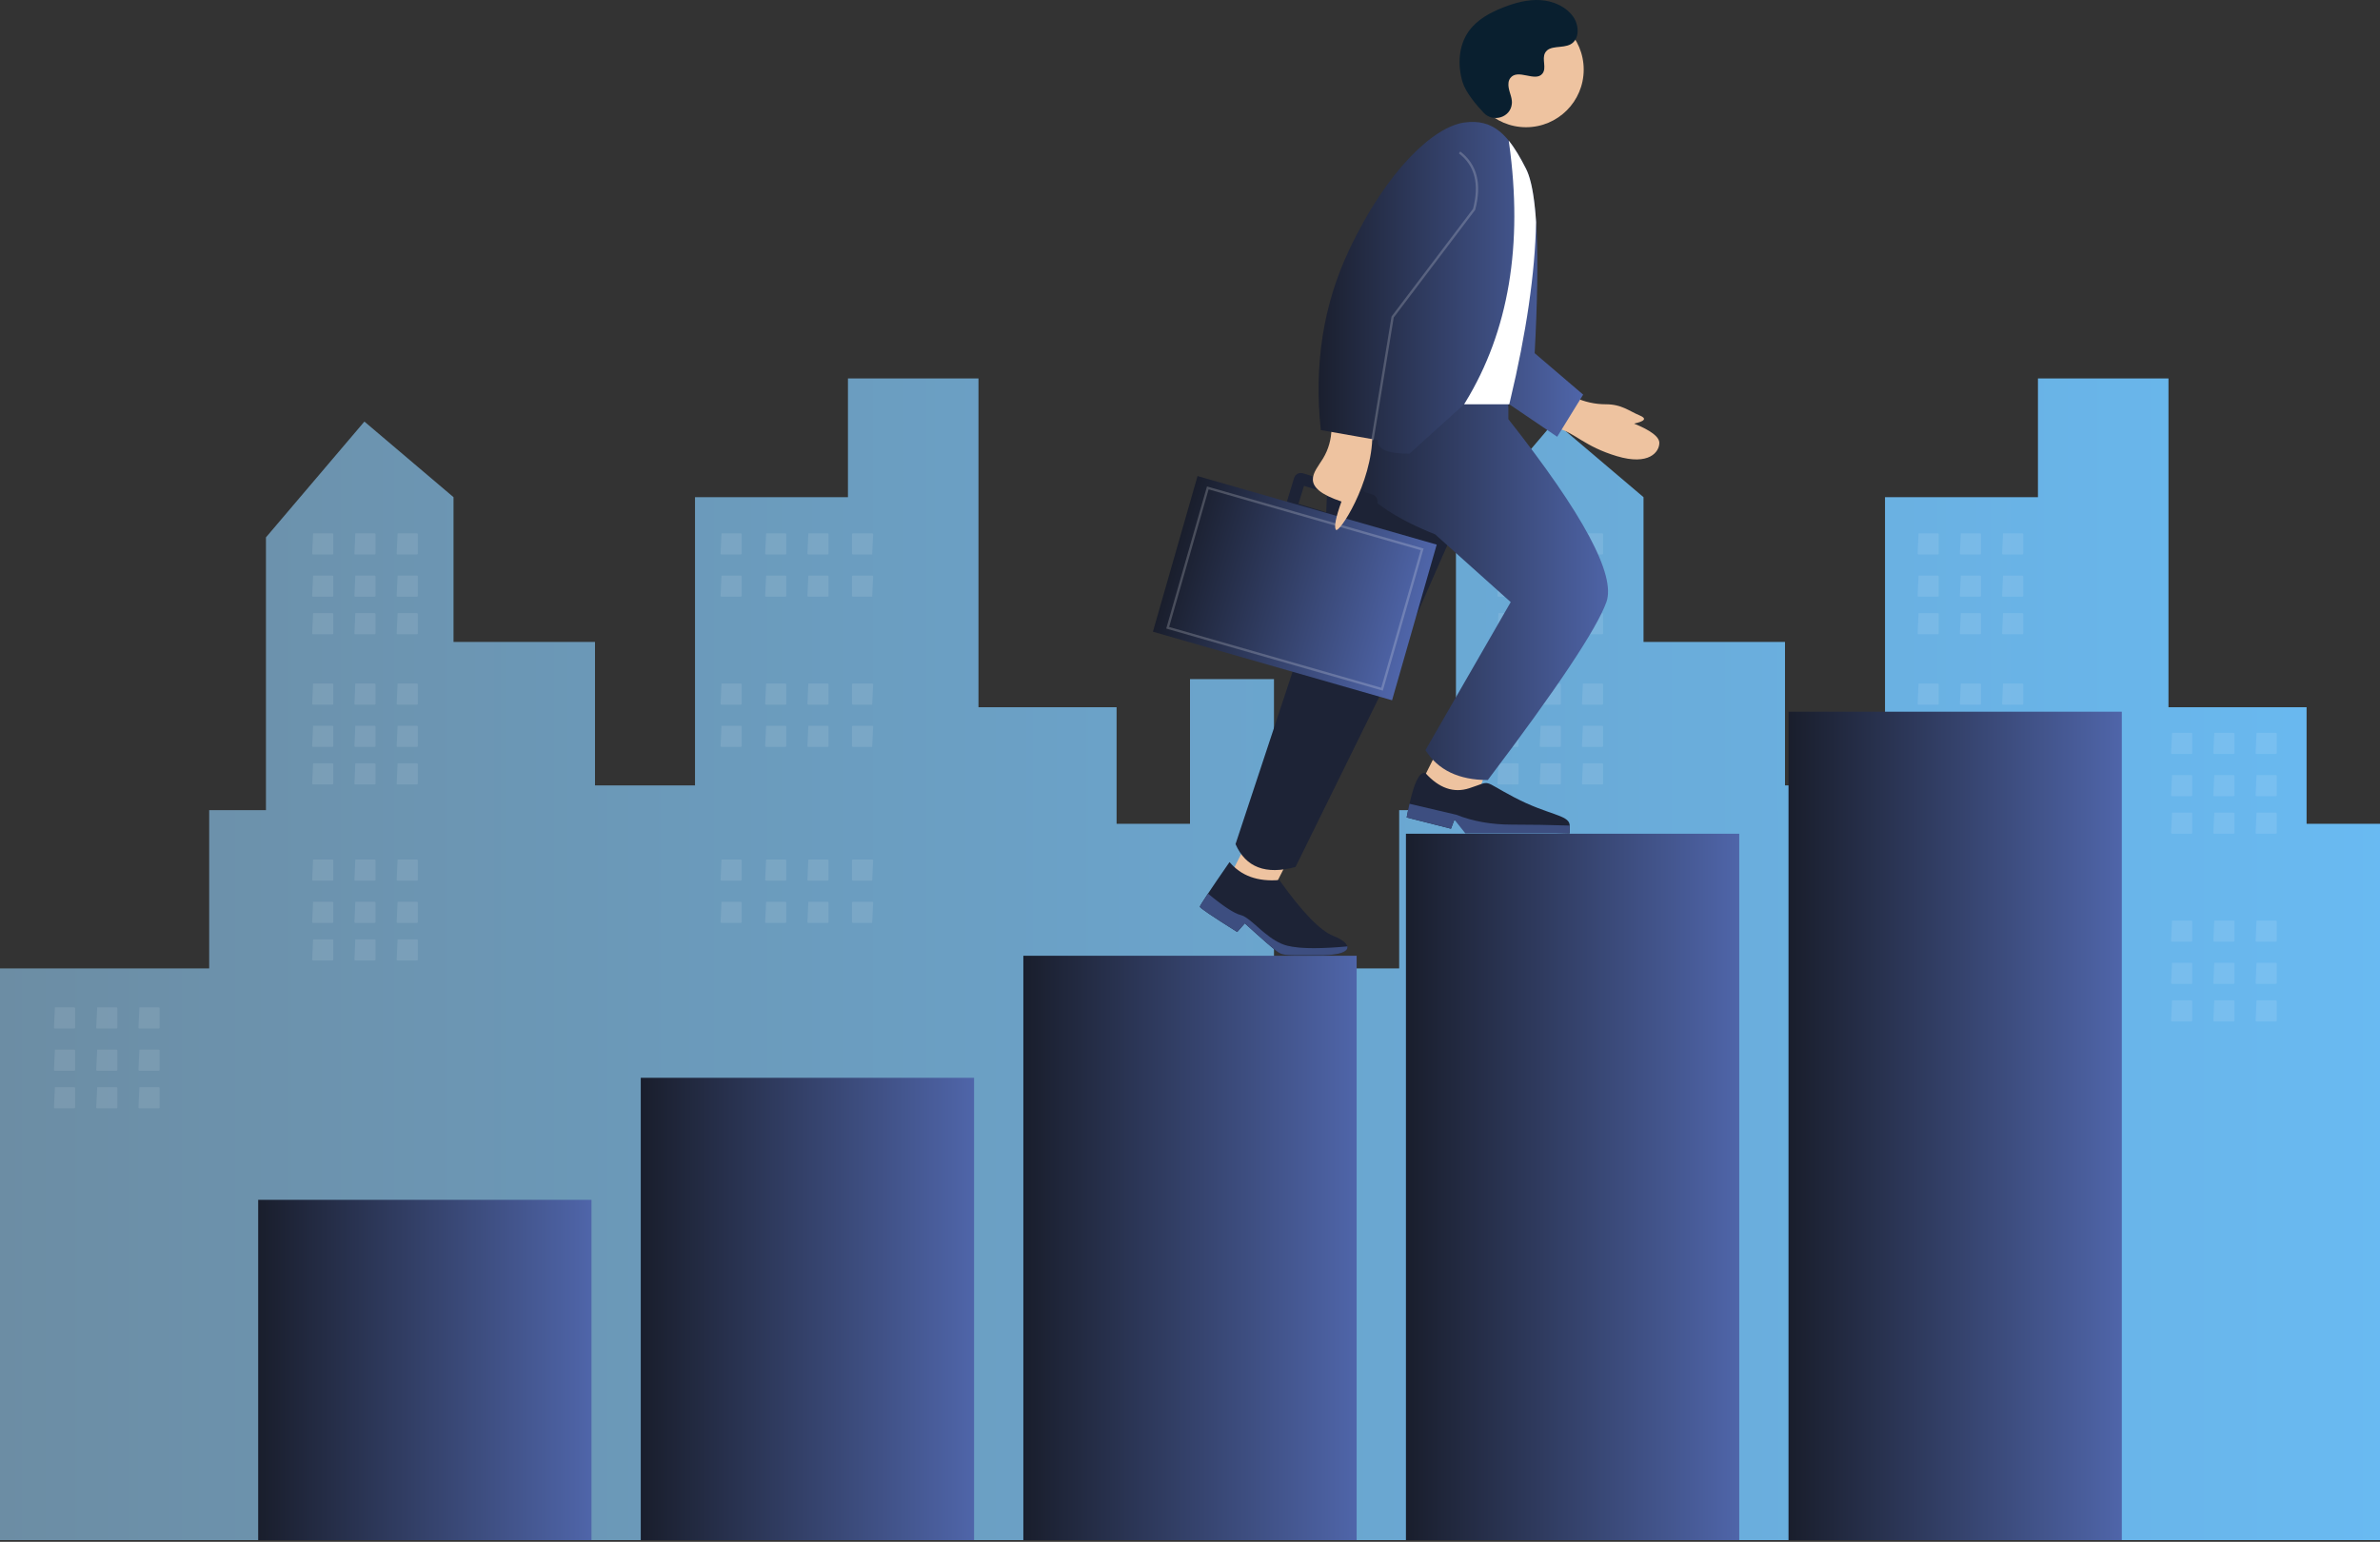 <?xml version="1.0" encoding="UTF-8"?>
<svg width="1014px" height="657px" viewBox="0 0 1014 657" version="1.1" xmlns="http://www.w3.org/2000/svg" xmlns:xlink="http://www.w3.org/1999/xlink">
    <rect x="0" y="0" width="1014" height="657" fill="#333333" stroke="none"/>
    <title>3</title>
    <defs>
        <linearGradient x1="100%" y1="50%" x2="-26.396%" y2="50%" id="linearGradient-1">
            <stop stop-color="#69BAF2" offset="0%"></stop>
            <stop stop-color="#6D818F" offset="100%"></stop>
        </linearGradient>
        <linearGradient x1="99.775%" y1="50%" x2="-26.396%" y2="50%" id="linearGradient-2">
            <stop stop-color="#4F65A9" offset="0%"></stop>
            <stop stop-color="#0B0B0B" offset="100%"></stop>
        </linearGradient>
        <linearGradient x1="99.775%" y1="50%" x2="-26.396%" y2="50%" id="linearGradient-3">
            <stop stop-color="#4F65A9" offset="0%"></stop>
            <stop stop-color="#0B0B0B" offset="100%"></stop>
        </linearGradient>
        <linearGradient x1="99.775%" y1="50%" x2="-26.396%" y2="50%" id="linearGradient-4">
            <stop stop-color="#4F65A9" offset="0%"></stop>
            <stop stop-color="#0B0B0B" offset="100%"></stop>
        </linearGradient>
        <linearGradient x1="99.775%" y1="50%" x2="-26.396%" y2="50%" id="linearGradient-5">
            <stop stop-color="#4F65A9" offset="0%"></stop>
            <stop stop-color="#0B0B0B" offset="100%"></stop>
        </linearGradient>
        <linearGradient x1="99.775%" y1="50%" x2="-26.396%" y2="50%" id="linearGradient-6">
            <stop stop-color="#4F65A9" offset="0%"></stop>
            <stop stop-color="#0B0B0B" offset="100%"></stop>
        </linearGradient>
        <linearGradient x1="99.775%" y1="50%" x2="-26.396%" y2="50%" id="linearGradient-7">
            <stop stop-color="#4F65A9" offset="0%"></stop>
            <stop stop-color="#0B0B0B" offset="100%"></stop>
        </linearGradient>
        <linearGradient x1="99.775%" y1="50%" x2="-26.396%" y2="50%" id="linearGradient-8">
            <stop stop-color="#4F65A9" offset="0%"></stop>
            <stop stop-color="#0B0B0B" offset="100%"></stop>
        </linearGradient>
        <linearGradient x1="99.775%" y1="50%" x2="-26.396%" y2="50%" id="linearGradient-9">
            <stop stop-color="#4F65A9" offset="0%"></stop>
            <stop stop-color="#0B0B0B" offset="100%"></stop>
        </linearGradient>
    </defs>
    <g id="igorozmec" stroke="none" stroke-width="1" fill="none" fill-rule="evenodd">
        <g id="Preview-image" transform="translate(-424, -1202)">
            <g id="3" transform="translate(424, 1202)">
                <g id="Group-17" transform="translate(0, 161.267)">
                    <path d="M0,495 L0,251.378 L89.122,251.378 L89.122,183.959 L113.31,183.959 L113.31,67.713 L155.251,18.37 L193.223,50.587 L193.223,112.279 L253.5,112.279 L253.5,173.403 L296.11,173.403 L296.11,50.587 L361.27,50.587 L361.27,0 L416.88,0 L416.88,140.095 L475.723,140.095 L475.723,189.768 L507,189.768 L507,128.124 L542.773,128.124 L542.773,251.378 L596.122,251.378 L596.122,183.959 L620.31,183.959 L620.31,67.713 L662.251,18.37 L700.223,50.587 L700.223,112.279 L760.5,112.279 L760.5,173.403 L803.11,173.403 L803.11,50.587 L868.27,50.587 L868.27,0 L923.88,0 L923.88,140.095 L982.723,140.095 L982.723,189.768 L1014,189.768 L1014,495 L0,495 Z" id="Combined-Shape" fill="url(#linearGradient-1)"></path>
                    <g id="Group-16" transform="translate(23, 66)" fill="#FFFFFF" opacity="0.1">
                        <g id="XMLID_492_" transform="translate(284, 0)" fill-rule="nonzero">
                            <path d="M64.609,9 L56.391,9 C56.391,9 56,9 56,8.609 L56,0.391 C56,0.391 56,0 56.391,0 L64.609,0 C64.609,0 65,0 65,0.391 L64.609,9 C65,9 64.609,9 64.609,9 Z M37.391,0 L45.609,0 C45.609,0 46,0 46,0.391 L46,8.609 C46,8.609 46,9 45.609,9 L37.391,9 C37.391,9 37,9 37,8.609 L37.391,0 C37.391,0 37.391,0 37.391,0 Z M19.391,0 L27.609,0 C27.609,0 28,0 28,0.391 L28,8.609 C28,8.609 28,9 27.609,9 L19.391,9 C19.391,9 19,9 19,8.609 L19.391,0 C19,0 19,0 19.391,0 Z M0.391,0 L8.609,0 C8.609,0 9,0 9,0.391 L9,8.609 C9,8.609 9,9 8.609,9 L0.391,9 C0.391,9 0,9 0,8.609 L0.391,0 C0.391,0 0.391,0 0.391,0 Z M64.609,27 L56.391,27 C56.391,27 56,27 56,26.609 L56,18.391 C56,18.391 56,18 56.391,18 L64.609,18 C64.609,18 65,18 65,18.391 L64.609,27 C65,26.609 64.609,27 64.609,27 Z M37.391,18 L45.609,18 C45.609,18 46,18 46,18.391 L46,26.609 C46,26.609 46,27 45.609,27 L37.391,27 C37.391,27 37,27 37,26.609 L37.391,18 C37.391,18.391 37.391,18 37.391,18 Z M19.391,18 L27.609,18 C27.609,18 28,18 28,18.391 L28,26.609 C28,26.609 28,27 27.609,27 L19.391,27 C19.391,27 19,27 19,26.609 L19.391,18 C19,18.391 19.391,18 19.391,18 Z M0.391,18 L8.609,18 C8.609,18 9,18 9,18.391 L9,26.609 C9,26.609 9,27 8.609,27 L0.391,27 C0.391,27 0,27 0,26.609 L0.391,18 C0.391,18.391 0.391,18 0.391,18 Z" id="Combined-Shape"></path>
                        </g>
                        <path d="M146.391,0 L154.609,0 C154.609,0 155,0 155,0.391 L155,8.609 C155,8.609 155,9 154.609,9 L146.391,9 C146.391,9 146,9 146,8.609 L146.391,0 C146.391,0 146.391,0 146.391,0 Z M128.391,0 L136.609,0 C136.609,0 137,0 137,0.391 L137,8.609 C137,8.609 137,9 136.609,9 L128.391,9 C128.391,9 128,9 128,8.609 L128.391,0 C128,0 128.391,0 128.391,0 Z M110.391,0 L118.609,0 C118.609,0 119,0 119,0.391 L119,8.609 C119,8.609 119,9 118.609,9 L110.391,9 C110.391,9 110,9 110,8.609 L110.391,0 C110.391,0 110.391,0 110.391,0 Z M146.391,18 L154.609,18 C154.609,18 155,18 155,18.391 L155,26.609 C155,26.609 155,27 154.609,27 L146.391,27 C146.391,27 146,27 146,26.609 L146.391,18 C146.391,18 146.391,18 146.391,18 Z M128.391,18 L136.609,18 C136.609,18 137,18 137,18.391 L137,26.609 C137,26.609 137,27 136.609,27 L128.391,27 C128.391,27 128,27 128,26.609 L128.391,18 C128,18 128.391,18 128.391,18 Z M110.391,18 L118.609,18 C118.609,18 119,18 119,18.391 L119,26.609 C119,26.609 119,27 118.609,27 L110.391,27 C110.391,27 110,27 110,26.609 L110.391,18 C110.391,18 110.391,18 110.391,18 Z M146.391,34 L154.609,34 C154.609,34 155,34 155,34.391 L155,42.609 C155,42.609 155,43 154.609,43 L146.391,43 C146.391,43 146,43 146,42.609 L146.391,34 C146.391,34.391 146.391,34 146.391,34 Z M128.391,34 L136.609,34 C136.609,34 137,34 137,34.391 L137,42.609 C137,42.609 137,43 136.609,43 L128.391,43 C128.391,43 128,43 128,42.609 L128.391,34 C128,34.391 128.391,34 128.391,34 Z M110.391,34 L118.609,34 C118.609,34 119,34 119,34.391 L119,42.609 C119,42.609 119,43 118.609,43 L110.391,43 C110.391,43 110,43 110,42.609 L110.391,34 C110.391,34.391 110.391,34 110.391,34 Z" id="Combined-Shape"></path>
                        <path d="M651.391,0 L659.609,0 C659.609,0 660,0 660,0.391 L660,8.609 C660,8.609 660,9 659.609,9 L651.391,9 C651.391,9 651,9 651,8.609 L651.391,0 C651.391,0 651.391,0 651.391,0 Z M633.391,0 L641.609,0 C641.609,0 642,0 642,0.391 L642,8.609 C642,8.609 642,9 641.609,9 L633.391,9 C633.391,9 633,9 633,8.609 L633.391,0 C633,0 633.391,0 633.391,0 Z M615.391,0 L623.609,0 C623.609,0 624,0 624,0.391 L624,8.609 C624,8.609 624,9 623.609,9 L615.391,9 C615.391,9 615,9 615,8.609 L615.391,0 C615.391,0 615.391,0 615.391,0 Z M651.391,18 L659.609,18 C659.609,18 660,18 660,18.391 L660,26.609 C660,26.609 660,27 659.609,27 L651.391,27 C651.391,27 651,27 651,26.609 L651.391,18 C651.391,18 651.391,18 651.391,18 Z M633.391,18 L641.609,18 C641.609,18 642,18 642,18.391 L642,26.609 C642,26.609 642,27 641.609,27 L633.391,27 C633.391,27 633,27 633,26.609 L633.391,18 C633,18 633.391,18 633.391,18 Z M615.391,18 L623.609,18 C623.609,18 624,18 624,18.391 L624,26.609 C624,26.609 624,27 623.609,27 L615.391,27 C615.391,27 615,27 615,26.609 L615.391,18 C615.391,18 615.391,18 615.391,18 Z M651.391,34 L659.609,34 C659.609,34 660,34 660,34.391 L660,42.609 C660,42.609 660,43 659.609,43 L651.391,43 C651.391,43 651,43 651,42.609 L651.391,34 C651.391,34.391 651.391,34 651.391,34 Z M633.391,34 L641.609,34 C641.609,34 642,34 642,34.391 L642,42.609 C642,42.609 642,43 641.609,43 L633.391,43 C633.391,43 633,43 633,42.609 L633.391,34 C633,34.391 633.391,34 633.391,34 Z M615.391,34 L623.609,34 C623.609,34 624,34 624,34.391 L624,42.609 C624,42.609 624,43 623.609,43 L615.391,43 C615.391,43 615,43 615,42.609 L615.391,34 C615.391,34.391 615.391,34 615.391,34 Z" id="Combined-Shape-Copy"></path>
                        <path d="M830.391,0 L838.609,0 C838.609,0 839,0 839,0.391 L839,8.609 C839,8.609 839,9 838.609,9 L830.391,9 C830.391,9 830,9 830,8.609 L830.391,0 C830.391,0 830.391,0 830.391,0 Z M812.391,0 L820.609,0 C820.609,0 821,0 821,0.391 L821,8.609 C821,8.609 821,9 820.609,9 L812.391,9 C812.391,9 812,9 812,8.609 L812.391,0 C812,0 812.391,0 812.391,0 Z M794.391,0 L802.609,0 C802.609,0 803,0 803,0.391 L803,8.609 C803,8.609 803,9 802.609,9 L794.391,9 C794.391,9 794,9 794,8.609 L794.391,0 C794.391,0 794.391,0 794.391,0 Z M830.391,18 L838.609,18 C838.609,18 839,18 839,18.391 L839,26.609 C839,26.609 839,27 838.609,27 L830.391,27 C830.391,27 830,27 830,26.609 L830.391,18 C830.391,18 830.391,18 830.391,18 Z M812.391,18 L820.609,18 C820.609,18 821,18 821,18.391 L821,26.609 C821,26.609 821,27 820.609,27 L812.391,27 C812.391,27 812,27 812,26.609 L812.391,18 C812,18 812.391,18 812.391,18 Z M794.391,18 L802.609,18 C802.609,18 803,18 803,18.391 L803,26.609 C803,26.609 803,27 802.609,27 L794.391,27 C794.391,27 794,27 794,26.609 L794.391,18 C794.391,18 794.391,18 794.391,18 Z M830.391,34 L838.609,34 C838.609,34 839,34 839,34.391 L839,42.609 C839,42.609 839,43 838.609,43 L830.391,43 C830.391,43 830,43 830,42.609 L830.391,34 C830.391,34.391 830.391,34 830.391,34 Z M812.391,34 L820.609,34 C820.609,34 821,34 821,34.391 L821,42.609 C821,42.609 821,43 820.609,43 L812.391,43 C812.391,43 812,43 812,42.609 L812.391,34 C812,34.391 812.391,34 812.391,34 Z M794.391,34 L802.609,34 C802.609,34 803,34 803,34.391 L803,42.609 C803,42.609 803,43 802.609,43 L794.391,43 C794.391,43 794,43 794,42.609 L794.391,34 C794.391,34.391 794.391,34 794.391,34 Z" id="Combined-Shape-Copy-2"></path>
                        <g id="XMLID_492_-Copy" transform="translate(284, 64)" fill-rule="nonzero">
                            <path d="M64.609,9 L56.391,9 C56.391,9 56,9 56,8.609 L56,0.391 C56,0.391 56,0 56.391,0 L64.609,0 C64.609,0 65,0 65,0.391 L64.609,9 C65,9 64.609,9 64.609,9 Z M37.391,0 L45.609,0 C45.609,0 46,0 46,0.391 L46,8.609 C46,8.609 46,9 45.609,9 L37.391,9 C37.391,9 37,9 37,8.609 L37.391,0 C37.391,0 37.391,0 37.391,0 Z M19.391,0 L27.609,0 C27.609,0 28,0 28,0.391 L28,8.609 C28,8.609 28,9 27.609,9 L19.391,9 C19.391,9 19,9 19,8.609 L19.391,0 C19,0 19,0 19.391,0 Z M0.391,0 L8.609,0 C8.609,0 9,0 9,0.391 L9,8.609 C9,8.609 9,9 8.609,9 L0.391,9 C0.391,9 0,9 0,8.609 L0.391,0 C0.391,0 0.391,0 0.391,0 Z M64.609,27 L56.391,27 C56.391,27 56,27 56,26.609 L56,18.391 C56,18.391 56,18 56.391,18 L64.609,18 C64.609,18 65,18 65,18.391 L64.609,27 C65,26.609 64.609,27 64.609,27 Z M37.391,18 L45.609,18 C45.609,18 46,18 46,18.391 L46,26.609 C46,26.609 46,27 45.609,27 L37.391,27 C37.391,27 37,27 37,26.609 L37.391,18 C37.391,18.391 37.391,18 37.391,18 Z M19.391,18 L27.609,18 C27.609,18 28,18 28,18.391 L28,26.609 C28,26.609 28,27 27.609,27 L19.391,27 C19.391,27 19,27 19,26.609 L19.391,18 C19,18.391 19.391,18 19.391,18 Z M0.391,18 L8.609,18 C8.609,18 9,18 9,18.391 L9,26.609 C9,26.609 9,27 8.609,27 L0.391,27 C0.391,27 0,27 0,26.609 L0.391,18 C0.391,18.391 0.391,18 0.391,18 Z" id="Combined-Shape"></path>
                        </g>
                        <path d="M146.391,64 L154.609,64 C154.609,64 155,64 155,64.391 L155,72.609 C155,72.609 155,73 154.609,73 L146.391,73 C146.391,73 146,73 146,72.609 L146.391,64 C146.391,64 146.391,64 146.391,64 Z M128.391,64 L136.609,64 C136.609,64 137,64 137,64.391 L137,72.609 C137,72.609 137,73 136.609,73 L128.391,73 C128.391,73 128,73 128,72.609 L128.391,64 C128,64 128.391,64 128.391,64 Z M110.391,64 L118.609,64 C118.609,64 119,64 119,64.391 L119,72.609 C119,72.609 119,73 118.609,73 L110.391,73 C110.391,73 110,73 110,72.609 L110.391,64 C110.391,64 110.391,64 110.391,64 Z M146.391,82 L154.609,82 C154.609,82 155,82 155,82.391 L155,90.609 C155,90.609 155,91 154.609,91 L146.391,91 C146.391,91 146,91 146,90.609 L146.391,82 C146.391,82 146.391,82 146.391,82 Z M128.391,82 L136.609,82 C136.609,82 137,82 137,82.391 L137,90.609 C137,90.609 137,91 136.609,91 L128.391,91 C128.391,91 128,91 128,90.609 L128.391,82 C128,82 128.391,82 128.391,82 Z M110.391,82 L118.609,82 C118.609,82 119,82 119,82.391 L119,90.609 C119,90.609 119,91 118.609,91 L110.391,91 C110.391,91 110,91 110,90.609 L110.391,82 C110.391,82 110.391,82 110.391,82 Z M146.391,98 L154.609,98 C154.609,98 155,98 155,98.391 L155,106.609 C155,106.609 155,107 154.609,107 L146.391,107 C146.391,107 146,107 146,106.609 L146.391,98 C146.391,98.391 146.391,98 146.391,98 Z M128.391,98 L136.609,98 C136.609,98 137,98 137,98.391 L137,106.609 C137,106.609 137,107 136.609,107 L128.391,107 C128.391,107 128,107 128,106.609 L128.391,98 C128,98.391 128.391,98 128.391,98 Z M110.391,98 L118.609,98 C118.609,98 119,98 119,98.391 L119,106.609 C119,106.609 119,107 118.609,107 L110.391,107 C110.391,107 110,107 110,106.609 L110.391,98 C110.391,98.391 110.391,98 110.391,98 Z" id="Combined-Shape-Copy-5"></path>
                        <path d="M651.391,64 L659.609,64 C659.609,64 660,64 660,64.391 L660,72.609 C660,72.609 660,73 659.609,73 L651.391,73 C651.391,73 651,73 651,72.609 L651.391,64 C651.391,64 651.391,64 651.391,64 Z M633.391,64 L641.609,64 C641.609,64 642,64 642,64.391 L642,72.609 C642,72.609 642,73 641.609,73 L633.391,73 C633.391,73 633,73 633,72.609 L633.391,64 C633,64 633.391,64 633.391,64 Z M615.391,64 L623.609,64 C623.609,64 624,64 624,64.391 L624,72.609 C624,72.609 624,73 623.609,73 L615.391,73 C615.391,73 615,73 615,72.609 L615.391,64 C615.391,64 615.391,64 615.391,64 Z M651.391,82 L659.609,82 C659.609,82 660,82 660,82.391 L660,90.609 C660,90.609 660,91 659.609,91 L651.391,91 C651.391,91 651,91 651,90.609 L651.391,82 C651.391,82 651.391,82 651.391,82 Z M633.391,82 L641.609,82 C641.609,82 642,82 642,82.391 L642,90.609 C642,90.609 642,91 641.609,91 L633.391,91 C633.391,91 633,91 633,90.609 L633.391,82 C633,82 633.391,82 633.391,82 Z M615.391,82 L623.609,82 C623.609,82 624,82 624,82.391 L624,90.609 C624,90.609 624,91 623.609,91 L615.391,91 C615.391,91 615,91 615,90.609 L615.391,82 C615.391,82 615.391,82 615.391,82 Z M651.391,98 L659.609,98 C659.609,98 660,98 660,98.391 L660,106.609 C660,106.609 660,107 659.609,107 L651.391,107 C651.391,107 651,107 651,106.609 L651.391,98 C651.391,98.391 651.391,98 651.391,98 Z M633.391,98 L641.609,98 C641.609,98 642,98 642,98.391 L642,106.609 C642,106.609 642,107 641.609,107 L633.391,107 C633.391,107 633,107 633,106.609 L633.391,98 C633,98.391 633.391,98 633.391,98 Z M615.391,98 L623.609,98 C623.609,98 624,98 624,98.391 L624,106.609 C624,106.609 624,107 623.609,107 L615.391,107 C615.391,107 615,107 615,106.609 L615.391,98 C615.391,98.391 615.391,98 615.391,98 Z" id="Combined-Shape-Copy-4"></path>
                        <path d="M830.391,64 L838.609,64 C838.609,64 839,64 839,64.391 L839,72.609 C839,72.609 839,73 838.609,73 L830.391,73 C830.391,73 830,73 830,72.609 L830.391,64 C830.391,64 830.391,64 830.391,64 Z M812.391,64 L820.609,64 C820.609,64 821,64 821,64.391 L821,72.609 C821,72.609 821,73 820.609,73 L812.391,73 C812.391,73 812,73 812,72.609 L812.391,64 C812,64 812.391,64 812.391,64 Z M794.391,64 L802.609,64 C802.609,64 803,64 803,64.391 L803,72.609 C803,72.609 803,73 802.609,73 L794.391,73 C794.391,73 794,73 794,72.609 L794.391,64 C794.391,64 794.391,64 794.391,64 Z M830.391,82 L838.609,82 C838.609,82 839,82 839,82.391 L839,90.609 C839,90.609 839,91 838.609,91 L830.391,91 C830.391,91 830,91 830,90.609 L830.391,82 C830.391,82 830.391,82 830.391,82 Z M812.391,82 L820.609,82 C820.609,82 821,82 821,82.391 L821,90.609 C821,90.609 821,91 820.609,91 L812.391,91 C812.391,91 812,91 812,90.609 L812.391,82 C812,82 812.391,82 812.391,82 Z M794.391,82 L802.609,82 C802.609,82 803,82 803,82.391 L803,90.609 C803,90.609 803,91 802.609,91 L794.391,91 C794.391,91 794,91 794,90.609 L794.391,82 C794.391,82 794.391,82 794.391,82 Z M830.391,98 L838.609,98 C838.609,98 839,98 839,98.391 L839,106.609 C839,106.609 839,107 838.609,107 L830.391,107 C830.391,107 830,107 830,106.609 L830.391,98 C830.391,98.391 830.391,98 830.391,98 Z M812.391,98 L820.609,98 C820.609,98 821,98 821,98.391 L821,106.609 C821,106.609 821,107 820.609,107 L812.391,107 C812.391,107 812,107 812,106.609 L812.391,98 C812,98.391 812.391,98 812.391,98 Z M794.391,98 L802.609,98 C802.609,98 803,98 803,98.391 L803,106.609 C803,106.609 803,107 802.609,107 L794.391,107 C794.391,107 794,107 794,106.609 L794.391,98 C794.391,98.391 794.391,98 794.391,98 Z" id="Combined-Shape-Copy-3"></path>
                        <g id="XMLID_492_-Copy-2" transform="translate(284, 139)" fill-rule="nonzero">
                            <path d="M64.609,9 L56.391,9 C56.391,9 56,9 56,8.609 L56,0.391 C56,0.391 56,0 56.391,0 L64.609,0 C64.609,0 65,0 65,0.391 L64.609,9 C65,9 64.609,9 64.609,9 Z M37.391,0 L45.609,0 C45.609,0 46,0 46,0.391 L46,8.609 C46,8.609 46,9 45.609,9 L37.391,9 C37.391,9 37,9 37,8.609 L37.391,0 C37.391,0 37.391,0 37.391,0 Z M19.391,0 L27.609,0 C27.609,0 28,0 28,0.391 L28,8.609 C28,8.609 28,9 27.609,9 L19.391,9 C19.391,9 19,9 19,8.609 L19.391,0 C19,0 19,0 19.391,0 Z M0.391,0 L8.609,0 C8.609,0 9,0 9,0.391 L9,8.609 C9,8.609 9,9 8.609,9 L0.391,9 C0.391,9 0,9 0,8.609 L0.391,0 C0.391,0 0.391,0 0.391,0 Z M64.609,27 L56.391,27 C56.391,27 56,27 56,26.609 L56,18.391 C56,18.391 56,18 56.391,18 L64.609,18 C64.609,18 65,18 65,18.391 L64.609,27 C65,26.609 64.609,27 64.609,27 Z M37.391,18 L45.609,18 C45.609,18 46,18 46,18.391 L46,26.609 C46,26.609 46,27 45.609,27 L37.391,27 C37.391,27 37,27 37,26.609 L37.391,18 C37.391,18.391 37.391,18 37.391,18 Z M19.391,18 L27.609,18 C27.609,18 28,18 28,18.391 L28,26.609 C28,26.609 28,27 27.609,27 L19.391,27 C19.391,27 19,27 19,26.609 L19.391,18 C19,18.391 19.391,18 19.391,18 Z M0.391,18 L8.609,18 C8.609,18 9,18 9,18.391 L9,26.609 C9,26.609 9,27 8.609,27 L0.391,27 C0.391,27 0,27 0,26.609 L0.391,18 C0.391,18.391 0.391,18 0.391,18 Z" id="Combined-Shape"></path>
                        </g>
                        <path d="M146.391,139 L154.609,139 C154.609,139 155,139 155,139.391 L155,147.609 C155,147.609 155,148 154.609,148 L146.391,148 C146.391,148 146,148 146,147.609 L146.391,139 C146.391,139 146.391,139 146.391,139 Z M128.391,139 L136.609,139 C136.609,139 137,139 137,139.391 L137,147.609 C137,147.609 137,148 136.609,148 L128.391,148 C128.391,148 128,148 128,147.609 L128.391,139 C128,139 128.391,139 128.391,139 Z M110.391,139 L118.609,139 C118.609,139 119,139 119,139.391 L119,147.609 C119,147.609 119,148 118.609,148 L110.391,148 C110.391,148 110,148 110,147.609 L110.391,139 C110.391,139 110.391,139 110.391,139 Z M146.391,157 L154.609,157 C154.609,157 155,157 155,157.391 L155,165.609 C155,165.609 155,166 154.609,166 L146.391,166 C146.391,166 146,166 146,165.609 L146.391,157 C146.391,157 146.391,157 146.391,157 Z M128.391,157 L136.609,157 C136.609,157 137,157 137,157.391 L137,165.609 C137,165.609 137,166 136.609,166 L128.391,166 C128.391,166 128,166 128,165.609 L128.391,157 C128,157 128.391,157 128.391,157 Z M110.391,157 L118.609,157 C118.609,157 119,157 119,157.391 L119,165.609 C119,165.609 119,166 118.609,166 L110.391,166 C110.391,166 110,166 110,165.609 L110.391,157 C110.391,157 110.391,157 110.391,157 Z M146.391,173 L154.609,173 C154.609,173 155,173 155,173.391 L155,181.609 C155,181.609 155,182 154.609,182 L146.391,182 C146.391,182 146,182 146,181.609 L146.391,173 C146.391,173.391 146.391,173 146.391,173 Z M128.391,173 L136.609,173 C136.609,173 137,173 137,173.391 L137,181.609 C137,181.609 137,182 136.609,182 L128.391,182 C128.391,182 128,182 128,181.609 L128.391,173 C128,173.391 128.391,173 128.391,173 Z M110.391,173 L118.609,173 C118.609,173 119,173 119,173.391 L119,181.609 C119,181.609 119,182 118.609,182 L110.391,182 C110.391,182 110,182 110,181.609 L110.391,173 C110.391,173.391 110.391,173 110.391,173 Z" id="Combined-Shape-Copy-8"></path>
                        <path d="M36.391,202 L44.609,202 C44.609,202 45,202 45,202.391 L45,210.609 C45,210.609 45,211 44.609,211 L36.391,211 C36.391,211 36,211 36,210.609 L36.391,202 C36.391,202 36.391,202 36.391,202 Z M18.391,202 L26.609,202 C26.609,202 27,202 27,202.391 L27,210.609 C27,210.609 27,211 26.609,211 L18.391,211 C18.391,211 18,211 18,210.609 L18.391,202 C18,202 18.391,202 18.391,202 Z M0.391,202 L8.609,202 C8.609,202 9,202 9,202.391 L9,210.609 C9,210.609 9,211 8.609,211 L0.391,211 C0.391,211 0,211 0,210.609 L0.391,202 C0.391,202 0.391,202 0.391,202 Z M36.391,220 L44.609,220 C44.609,220 45,220 45,220.391 L45,228.609 C45,228.609 45,229 44.609,229 L36.391,229 C36.391,229 36,229 36,228.609 L36.391,220 C36.391,220 36.391,220 36.391,220 Z M18.391,220 L26.609,220 C26.609,220 27,220 27,220.391 L27,228.609 C27,228.609 27,229 26.609,229 L18.391,229 C18.391,229 18,229 18,228.609 L18.391,220 C18,220 18.391,220 18.391,220 Z M0.391,220 L8.609,220 C8.609,220 9,220 9,220.391 L9,228.609 C9,228.609 9,229 8.609,229 L0.391,229 C0.391,229 0,229 0,228.609 L0.391,220 C0.391,220 0.391,220 0.391,220 Z M36.391,236 L44.609,236 C44.609,236 45,236 45,236.391 L45,244.609 C45,244.609 45,245 44.609,245 L36.391,245 C36.391,245 36,245 36,244.609 L36.391,236 C36.391,236.391 36.391,236 36.391,236 Z M18.391,236 L26.609,236 C26.609,236 27,236 27,236.391 L27,244.609 C27,244.609 27,245 26.609,245 L18.391,245 C18.391,245 18,245 18,244.609 L18.391,236 C18,236.391 18.391,236 18.391,236 Z M0.391,236 L8.609,236 C8.609,236 9,236 9,236.391 L9,244.609 C9,244.609 9,245 8.609,245 L0.391,245 C0.391,245 0,245 0,244.609 L0.391,236 C0.391,236.391 0.391,236 0.391,236 Z" id="Combined-Shape-Copy-10"></path>
                        <path d="M651.391,139 L659.609,139 C659.609,139 660,139 660,139.391 L660,147.609 C660,147.609 660,148 659.609,148 L651.391,148 C651.391,148 651,148 651,147.609 L651.391,139 C651.391,139 651.391,139 651.391,139 Z M633.391,139 L641.609,139 C641.609,139 642,139 642,139.391 L642,147.609 C642,147.609 642,148 641.609,148 L633.391,148 C633.391,148 633,148 633,147.609 L633.391,139 C633,139 633.391,139 633.391,139 Z M615.391,139 L623.609,139 C623.609,139 624,139 624,139.391 L624,147.609 C624,147.609 624,148 623.609,148 L615.391,148 C615.391,148 615,148 615,147.609 L615.391,139 C615.391,139 615.391,139 615.391,139 Z M651.391,157 L659.609,157 C659.609,157 660,157 660,157.391 L660,165.609 C660,165.609 660,166 659.609,166 L651.391,166 C651.391,166 651,166 651,165.609 L651.391,157 C651.391,157 651.391,157 651.391,157 Z M633.391,157 L641.609,157 C641.609,157 642,157 642,157.391 L642,165.609 C642,165.609 642,166 641.609,166 L633.391,166 C633.391,166 633,166 633,165.609 L633.391,157 C633,157 633.391,157 633.391,157 Z M615.391,157 L623.609,157 C623.609,157 624,157 624,157.391 L624,165.609 C624,165.609 624,166 623.609,166 L615.391,166 C615.391,166 615,166 615,165.609 L615.391,157 C615.391,157 615.391,157 615.391,157 Z M651.391,173 L659.609,173 C659.609,173 660,173 660,173.391 L660,181.609 C660,181.609 660,182 659.609,182 L651.391,182 C651.391,182 651,182 651,181.609 L651.391,173 C651.391,173.391 651.391,173 651.391,173 Z M633.391,173 L641.609,173 C641.609,173 642,173 642,173.391 L642,181.609 C642,181.609 642,182 641.609,182 L633.391,182 C633.391,182 633,182 633,181.609 L633.391,173 C633,173.391 633.391,173 633.391,173 Z M615.391,173 L623.609,173 C623.609,173 624,173 624,173.391 L624,181.609 C624,181.609 624,182 623.609,182 L615.391,182 C615.391,182 615,182 615,181.609 L615.391,173 C615.391,173.391 615.391,173 615.391,173 Z" id="Combined-Shape-Copy-7"></path>
                        <path d="M830.391,139 L838.609,139 C838.609,139 839,139 839,139.391 L839,147.609 C839,147.609 839,148 838.609,148 L830.391,148 C830.391,148 830,148 830,147.609 L830.391,139 C830.391,139 830.391,139 830.391,139 Z M812.391,139 L820.609,139 C820.609,139 821,139 821,139.391 L821,147.609 C821,147.609 821,148 820.609,148 L812.391,148 C812.391,148 812,148 812,147.609 L812.391,139 C812,139 812.391,139 812.391,139 Z M794.391,139 L802.609,139 C802.609,139 803,139 803,139.391 L803,147.609 C803,147.609 803,148 802.609,148 L794.391,148 C794.391,148 794,148 794,147.609 L794.391,139 C794.391,139 794.391,139 794.391,139 Z M830.391,157 L838.609,157 C838.609,157 839,157 839,157.391 L839,165.609 C839,165.609 839,166 838.609,166 L830.391,166 C830.391,166 830,166 830,165.609 L830.391,157 C830.391,157 830.391,157 830.391,157 Z M812.391,157 L820.609,157 C820.609,157 821,157 821,157.391 L821,165.609 C821,165.609 821,166 820.609,166 L812.391,166 C812.391,166 812,166 812,165.609 L812.391,157 C812,157 812.391,157 812.391,157 Z M794.391,157 L802.609,157 C802.609,157 803,157 803,157.391 L803,165.609 C803,165.609 803,166 802.609,166 L794.391,166 C794.391,166 794,166 794,165.609 L794.391,157 C794.391,157 794.391,157 794.391,157 Z M830.391,173 L838.609,173 C838.609,173 839,173 839,173.391 L839,181.609 C839,181.609 839,182 838.609,182 L830.391,182 C830.391,182 830,182 830,181.609 L830.391,173 C830.391,173.391 830.391,173 830.391,173 Z M812.391,173 L820.609,173 C820.609,173 821,173 821,173.391 L821,181.609 C821,181.609 821,182 820.609,182 L812.391,182 C812.391,182 812,182 812,181.609 L812.391,173 C812,173.391 812.391,173 812.391,173 Z M794.391,173 L802.609,173 C802.609,173 803,173 803,173.391 L803,181.609 C803,181.609 803,182 802.609,182 L794.391,182 C794.391,182 794,182 794,181.609 L794.391,173 C794.391,173.391 794.391,173 794.391,173 Z" id="Combined-Shape-Copy-6"></path>
                        <path d="M938.391,85 L946.609,85 C946.609,85 947,85 947,85.391 L947,93.609 C947,93.609 947,94 946.609,94 L938.391,94 C938.391,94 938,94 938,93.609 L938.391,85 C938.391,85 938.391,85 938.391,85 Z M920.391,85 L928.609,85 C928.609,85 929,85 929,85.391 L929,93.609 C929,93.609 929,94 928.609,94 L920.391,94 C920.391,94 920,94 920,93.609 L920.391,85 C920,85 920.391,85 920.391,85 Z M902.391,85 L910.609,85 C910.609,85 911,85 911,85.391 L911,93.609 C911,93.609 911,94 910.609,94 L902.391,94 C902.391,94 902,94 902,93.609 L902.391,85 C902.391,85 902.391,85 902.391,85 Z M938.391,103 L946.609,103 C946.609,103 947,103 947,103.391 L947,111.609 C947,111.609 947,112 946.609,112 L938.391,112 C938.391,112 938,112 938,111.609 L938.391,103 C938.391,103 938.391,103 938.391,103 Z M920.391,103 L928.609,103 C928.609,103 929,103 929,103.391 L929,111.609 C929,111.609 929,112 928.609,112 L920.391,112 C920.391,112 920,112 920,111.609 L920.391,103 C920,103 920.391,103 920.391,103 Z M902.391,103 L910.609,103 C910.609,103 911,103 911,103.391 L911,111.609 C911,111.609 911,112 910.609,112 L902.391,112 C902.391,112 902,112 902,111.609 L902.391,103 C902.391,103 902.391,103 902.391,103 Z M938.391,119 L946.609,119 C946.609,119 947,119 947,119.391 L947,127.609 C947,127.609 947,128 946.609,128 L938.391,128 C938.391,128 938,128 938,127.609 L938.391,119 C938.391,119.391 938.391,119 938.391,119 Z M920.391,119 L928.609,119 C928.609,119 929,119 929,119.391 L929,127.609 C929,127.609 929,128 928.609,128 L920.391,128 C920.391,128 920,128 920,127.609 L920.391,119 C920,119.391 920.391,119 920.391,119 Z M902.391,119 L910.609,119 C910.609,119 911,119 911,119.391 L911,127.609 C911,127.609 911,128 910.609,128 L902.391,128 C902.391,128 902,128 902,127.609 L902.391,119 C902.391,119.391 902.391,119 902.391,119 Z" id="Combined-Shape-Copy-9"></path>
                        <path d="M938.391,165 L946.609,165 C946.609,165 947,165 947,165.391 L947,173.609 C947,173.609 947,174 946.609,174 L938.391,174 C938.391,174 938,174 938,173.609 L938.391,165 C938.391,165 938.391,165 938.391,165 Z M920.391,165 L928.609,165 C928.609,165 929,165 929,165.391 L929,173.609 C929,173.609 929,174 928.609,174 L920.391,174 C920.391,174 920,174 920,173.609 L920.391,165 C920,165 920.391,165 920.391,165 Z M902.391,165 L910.609,165 C910.609,165 911,165 911,165.391 L911,173.609 C911,173.609 911,174 910.609,174 L902.391,174 C902.391,174 902,174 902,173.609 L902.391,165 C902.391,165 902.391,165 902.391,165 Z M938.391,183 L946.609,183 C946.609,183 947,183 947,183.391 L947,191.609 C947,191.609 947,192 946.609,192 L938.391,192 C938.391,192 938,192 938,191.609 L938.391,183 C938.391,183 938.391,183 938.391,183 Z M920.391,183 L928.609,183 C928.609,183 929,183 929,183.391 L929,191.609 C929,191.609 929,192 928.609,192 L920.391,192 C920.391,192 920,192 920,191.609 L920.391,183 C920,183 920.391,183 920.391,183 Z M902.391,183 L910.609,183 C910.609,183 911,183 911,183.391 L911,191.609 C911,191.609 911,192 910.609,192 L902.391,192 C902.391,192 902,192 902,191.609 L902.391,183 C902.391,183 902.391,183 902.391,183 Z M938.391,199 L946.609,199 C946.609,199 947,199 947,199.391 L947,207.609 C947,207.609 947,208 946.609,208 L938.391,208 C938.391,208 938,208 938,207.609 L938.391,199 C938.391,199.391 938.391,199 938.391,199 Z M920.391,199 L928.609,199 C928.609,199 929,199 929,199.391 L929,207.609 C929,207.609 929,208 928.609,208 L920.391,208 C920.391,208 920,208 920,207.609 L920.391,199 C920,199.391 920.391,199 920.391,199 Z M902.391,199 L910.609,199 C910.609,199 911,199 911,199.391 L911,207.609 C911,207.609 911,208 910.609,208 L902.391,208 C902.391,208 902,208 902,207.609 L902.391,199 C902.391,199.391 902.391,199 902.391,199 Z" id="Combined-Shape-Copy-11"></path>
                    </g>
                </g>
                <g id="1-copy" transform="translate(110, 0)">
                    <g id="Group-8-Copy" transform="translate(381.198, 0)">
                        <g id="Group-10" transform="translate(20.01, 167.343)">
                            <g id="Group-7" transform="translate(0, 181.409)">
                                <rect id="Rectangle" fill="#EEC3A0" fill-rule="nonzero" transform="translate(26.292, 19.015) rotate(27) translate(-26.292, -19.015) " x="16.792" y="2.515" width="19" height="33"></rect>
                                <path d="M12.631,18.588 C17.559,24.459 24.635,27.011 33.86,26.243 C43.568,39.884 51.227,47.816 56.839,50.04 C65.256,53.377 66.149,58.29 51.231,58.29 C36.313,58.29 35.511,58.493 33.005,56.758 C31.335,55.601 26.712,51.58 19.137,44.695 L15.904,48.374 C5.301,41.719 0,38.133 0,37.618 C0,37.103 4.21,30.759 12.631,18.588 Z" id="Path-7" fill="#1D2336"></path>
                                <path d="M3.055,32.628 L3.461,32.019 L3.461,32.019 L4.404,32.796 L4.404,32.796 L5.234,33.469 L5.234,33.469 L6.042,34.116 L6.042,34.116 L6.83,34.734 C6.96,34.835 7.088,34.935 7.216,35.034 L7.972,35.611 L7.972,35.611 L8.706,36.161 L8.706,36.161 L9.419,36.684 L9.419,36.684 L10.111,37.179 L10.111,37.179 L10.782,37.647 L10.782,37.647 L11.432,38.087 L11.432,38.087 L12.06,38.5 C12.163,38.566 12.265,38.632 12.366,38.696 L12.963,39.068 L12.963,39.068 L13.538,39.412 L13.538,39.412 L14.092,39.728 C14.182,39.779 14.272,39.828 14.361,39.876 L14.883,40.152 C15.906,40.675 16.801,41.033 17.57,41.227 C18.96,41.577 20.591,42.791 22.436,44.354 L23.096,44.92 L23.096,44.92 L25.543,47.055 L25.543,47.055 L26.279,47.689 C26.404,47.795 26.528,47.901 26.654,48.007 L27.415,48.641 C30.364,51.064 33.664,53.352 37.25,54.235 C38.574,54.561 40.115,54.81 41.872,54.982 L42.698,55.056 C42.838,55.067 42.98,55.078 43.123,55.089 L43.995,55.147 L43.995,55.147 L44.899,55.193 C45.052,55.2 45.206,55.207 45.362,55.213 L46.311,55.243 C46.472,55.247 46.634,55.251 46.797,55.254 L47.793,55.268 C48.13,55.271 48.472,55.272 48.819,55.271 L49.876,55.263 C50.055,55.261 50.235,55.258 50.416,55.255 L51.519,55.231 L51.519,55.231 L52.653,55.196 L52.653,55.196 L53.818,55.15 L53.818,55.15 L55.014,55.093 L55.014,55.093 L56.24,55.025 L56.24,55.025 L57.497,54.946 L57.497,54.946 L58.784,54.856 L58.784,54.856 L60.103,54.755 L60.103,54.755 L61.452,54.644 L61.452,54.644 L62.832,54.521 L62.832,54.521 C63.058,55.525 62.401,56.44 60.669,57.117 L60.308,57.249 L60.308,57.249 L59.919,57.374 C59.717,57.435 59.503,57.494 59.279,57.55 L58.815,57.657 C58.576,57.71 58.326,57.759 58.063,57.805 L57.524,57.894 C57.154,57.95 56.763,58.001 56.351,58.046 L55.717,58.109 L55.717,58.109 L55.052,58.163 C54.938,58.171 54.823,58.179 54.707,58.187 L53.992,58.227 L53.992,58.227 L53.245,58.257 C53.118,58.262 52.989,58.266 52.859,58.269 L52.062,58.285 C51.926,58.286 51.789,58.288 51.651,58.289 L42.255,58.294 L42.255,58.294 L40.261,58.276 L40.261,58.276 L39.142,58.252 L39.142,58.252 L38.4,58.226 L38.4,58.226 L37.734,58.192 L37.734,58.192 L37.329,58.165 L37.329,58.165 L36.774,58.116 L36.774,58.116 L36.437,58.077 L36.437,58.077 L36.122,58.034 L36.122,58.034 L35.83,57.986 L35.83,57.986 L35.556,57.932 L35.556,57.932 L35.299,57.872 L35.299,57.872 L35.057,57.806 L35.057,57.806 L34.828,57.734 C34.754,57.709 34.681,57.683 34.61,57.656 L34.401,57.57 L34.401,57.57 L34.198,57.478 L34.198,57.478 L34,57.377 L34,57.377 L33.849,57.296 C33.666,57.192 33.484,57.079 33.295,56.954 L32.911,56.692 L32.911,56.692 L32.594,56.46 L32.594,56.46 L32.224,56.177 L32.224,56.177 L31.649,55.72 L31.649,55.72 L31.156,55.318 L31.156,55.318 L30.012,54.36 L30.012,54.36 L28.657,53.197 L28.657,53.197 L26.523,51.329 L26.523,51.329 L24.014,49.097 L24.014,49.097 L20.743,46.152 L20.743,46.152 L19.137,44.695 L19.137,44.695 L15.904,48.374 L12.026,45.927 L12.026,45.927 L9.741,44.469 L9.741,44.469 L8.021,43.361 L8.021,43.361 L6.467,42.349 L6.467,42.349 L4.824,41.263 L4.824,41.263 L3.421,40.316 L3.421,40.316 L2.435,39.633 L2.435,39.633 L1.924,39.27 L1.924,39.27 L1.336,38.84 L1.336,38.84 L0.965,38.558 L0.965,38.558 L0.655,38.311 L0.655,38.311 L0.404,38.098 L0.404,38.098 L0.214,37.921 L0.214,37.921 L0.12,37.822 L0.12,37.822 L0.053,37.738 C0.018,37.688 0,37.648 0,37.618 C0,37.591 0.012,37.548 0.035,37.488 L0.097,37.349 L0.097,37.349 L0.208,37.132 L0.208,37.132 L0.323,36.923 L0.323,36.923 L0.463,36.68 L0.463,36.68 L0.721,36.25 L0.721,36.25 L1.153,35.554 L1.153,35.554 L1.835,34.488 L1.835,34.488 L3.055,32.628 L3.055,32.628 Z" id="Path" fill="#3D4E80"></path>
                            </g>
                            <path d="M59.774,4.924 C55.729,22.31 53.707,40.17 53.707,58.504 L41.811,110.49 C41.107,113.566 40.258,116.607 39.267,119.603 L15.191,192.351 L15.191,192.351 C19.554,202.273 28.075,205.518 40.755,202.086 L80.935,120.474 C81.575,119.174 82.187,117.861 82.769,116.535 L131.817,4.924 L131.817,4.924 L59.774,4.924 Z" id="Path-6" fill="#1D2336"></path>
                            <g id="Group-4" transform="translate(88.101, 150.607)">
                                <polygon id="Path-10" fill="#EEC3A0" fill-rule="nonzero" points="14.057 0 4.909 18.281 28.737 24.55 36.321 4.018"></polygon>
                                <path d="M7.964,11.437 C13.796,17.921 20.039,20.083 26.694,17.921 C36.677,14.679 31.537,14.306 45.874,21.832 C60.211,29.358 68.918,29.2 69.446,33.467 L69.446,37.168 L25.289,35.575 C21.994,32.733 20.347,31.312 20.347,31.312 C20.347,31.312 19.858,32.6 18.881,35.175 L0,30.388 C1.23,23.716 2.511,18.796 3.843,15.626 C5.175,12.456 6.549,11.059 7.964,11.437 Z" id="Path-8" fill="#1D2336"></path>
                                <path d="M44.713,33.426 C52.672,33.426 60.916,33.56 69.446,33.828 L69.446,37.168 L25.006,37.168 L20.347,31.312 L18.881,35.175 L0,30.388 C0.391,28.264 0.788,26.318 1.19,24.55 L21.162,29.23 C28.203,32.027 36.053,33.426 44.713,33.426 Z" id="Path" fill="#3D4E80"></path>
                            </g>
                            <path d="M60.815,11.274 C55.793,31.554 68.936,47.92 100.243,60.37 L132.435,89.225 L96.104,152.31 C101.47,160.797 110.326,165.041 122.671,165.041 C152.226,125.945 169.067,100.674 173.194,89.225 C177.32,77.777 163.401,51.793 131.435,11.274 L131.435,0 L60.815,11.274 Z" id="Path-5" fill="url(#linearGradient-2)"></path>
                        </g>
                        <path d="M179.57,169.281 C183.892,171.272 188.343,172.267 192.923,172.267 C199.792,172.267 202.802,175.129 207.411,177.037 C210.484,178.309 209.684,179.467 205.01,180.509 C212.177,183.419 215.761,186.159 215.761,188.729 C215.761,192.583 211.387,198.487 197.665,194.378 C183.944,190.269 179.891,184.545 172.647,182.527 L179.57,169.281 Z" id="Path-4" fill="#EEC3A0" fill-rule="nonzero"></path>
                        <g id="Group-3" transform="translate(130.65, 0)" fill-rule="nonzero">
                            <circle id="Oval" fill="#EEC3A0" cx="28.329" cy="29.653" r="24.561"></circle>
                            <path d="M10.282,48.076 C14.297,52.354 21.754,50.057 22.277,44.214 C22.318,43.761 22.315,43.304 22.268,42.851 C21.998,40.263 20.503,37.913 20.861,35.18 C20.942,34.5 21.195,33.852 21.597,33.297 C24.797,29.012 32.308,35.213 35.327,31.335 C37.179,28.956 35.002,25.212 36.423,22.553 C38.299,19.045 43.854,20.776 47.337,18.854 C51.213,16.717 50.981,10.77 48.43,7.153 C45.318,2.742 39.863,0.388 34.476,0.049 C29.088,-0.29 23.738,1.166 18.709,3.126 C12.994,5.353 7.327,8.431 3.811,13.456 C-0.466,19.567 -0.877,27.782 1.261,34.927 C2.562,39.274 7.003,44.584 10.282,48.076 Z" id="Path" fill="#091F2F"></path>
                        </g>
                        <g id="Group-9" transform="translate(0, 182.628)">
                            <g id="Group-6" transform="translate(0, 18.163)">
                                <path d="M91.603,5.016 C93.26,5.016 94.603,6.359 94.603,8.016 L94.603,20.016 C94.603,21.672 93.26,23.016 91.603,23.016 L60.603,23.016 C58.946,23.016 57.603,21.672 57.603,20.016 L57.603,8.016 C57.603,6.359 58.946,5.016 60.603,5.016 L91.603,5.016 Z M89.602,10.015 L62.602,10.015 L62.602,18.015 L89.602,18.015 L89.602,10.015 Z" id="Rectangle" fill="#1D2336" fill-rule="nonzero" transform="translate(76.103, 14.016) rotate(17) translate(-76.103, -14.016) "></path>
                                <rect id="Rectangle" fill="url(#linearGradient-3)" transform="translate(60.456, 49.837) rotate(16) translate(-60.456, -49.837) " x="7.456" y="15.337" width="106" height="69"></rect>
                                <rect id="Rectangle-Copy-14" stroke="#FFFFFF" opacity="0.2" transform="translate(60.5, 50) rotate(16) translate(-60.5, -50) " x="13" y="19" width="95" height="62"></rect>
                            </g>
                            <path d="M76.09,0 C76.006,4.644 74.793,8.904 72.452,12.779 C68.939,18.592 61.863,24.913 80.336,31.083 C77.938,37.761 77.139,41.764 77.937,43.092 C79.134,45.084 93.503,23.299 93.503,2.549 L76.09,0 Z" id="Path-3" fill="#EEC3A0" fill-rule="nonzero"></path>
                        </g>
                        <path d="M132.589,52.214 C119.873,54.013 99.886,71.961 83.491,106.742 C72.561,129.93 68.575,155.437 71.534,183.263 L95.852,187.547 C95.427,191.399 99.91,193.325 109.302,193.325 L132.589,172.267 L151.827,172.267 L172.245,186.115 L183.309,168.158 L162.644,150.494 C164.968,107.521 163.746,81.338 158.979,71.944 C151.827,57.853 145.305,50.415 132.589,52.214 Z" id="Path-2" fill="url(#linearGradient-4)"></path>
                        <path d="M151.601,59.94 C154.168,63.097 156.537,67.133 158.979,71.944 C159.747,73.459 160.424,75.41 161.008,77.798 L161.2,78.61 L161.2,78.61 L161.384,79.455 L161.384,79.455 L161.562,80.332 C161.591,80.481 161.62,80.631 161.648,80.782 L161.816,81.708 L161.816,81.708 L161.977,82.665 L161.977,82.665 L162.13,83.655 L162.13,83.655 L162.277,84.678 L162.277,84.678 L162.418,85.732 L162.418,85.732 L162.551,86.819 L162.551,86.819 L162.677,87.939 L162.677,87.939 L162.797,89.091 C162.816,89.285 162.836,89.481 162.854,89.679 L162.964,90.879 L162.964,90.879 L163.066,92.111 L163.066,92.111 L163.162,93.376 C163.193,93.803 163.223,94.236 163.251,94.674 C162.803,116.441 159.109,141.829 152.171,170.837 L151.827,172.267 L132.589,172.267 L133.168,171.327 C151.591,141.179 157.785,104.402 151.751,60.994 L151.601,59.94 Z" id="Path" fill="#FFFFFF"></path>
                        <path d="M93.514,187.534 L102.136,135.08 L136.848,89.207 C139.687,78.35 137.621,70.265 130.65,64.952" id="Path-9" stroke="#FFFFFF" opacity="0.2"></path>
                    </g>
                    <polygon id="Rectangle" fill="url(#linearGradient-5)" points="0 511.267 142 511.267 142 656.267 0 656.267"></polygon>
                    <polygon id="Rectangle-Copy-15" fill="url(#linearGradient-6)" points="163 459.267 305 459.267 305 656.267 163 656.267"></polygon>
                    <polygon id="Rectangle-Copy-16" fill="url(#linearGradient-7)" points="326 407.267 468 407.267 468 656.267 326 656.267"></polygon>
                    <polygon id="Rectangle-Copy-17" fill="url(#linearGradient-8)" points="489 355.267 631 355.267 631 656.267 489 656.267"></polygon>
                    <polygon id="Rectangle-Copy-18" fill="url(#linearGradient-9)" points="652 303.267 794 303.267 794 656.267 652 656.267"></polygon>
                </g>
            </g>
        </g>
    </g>
</svg>
